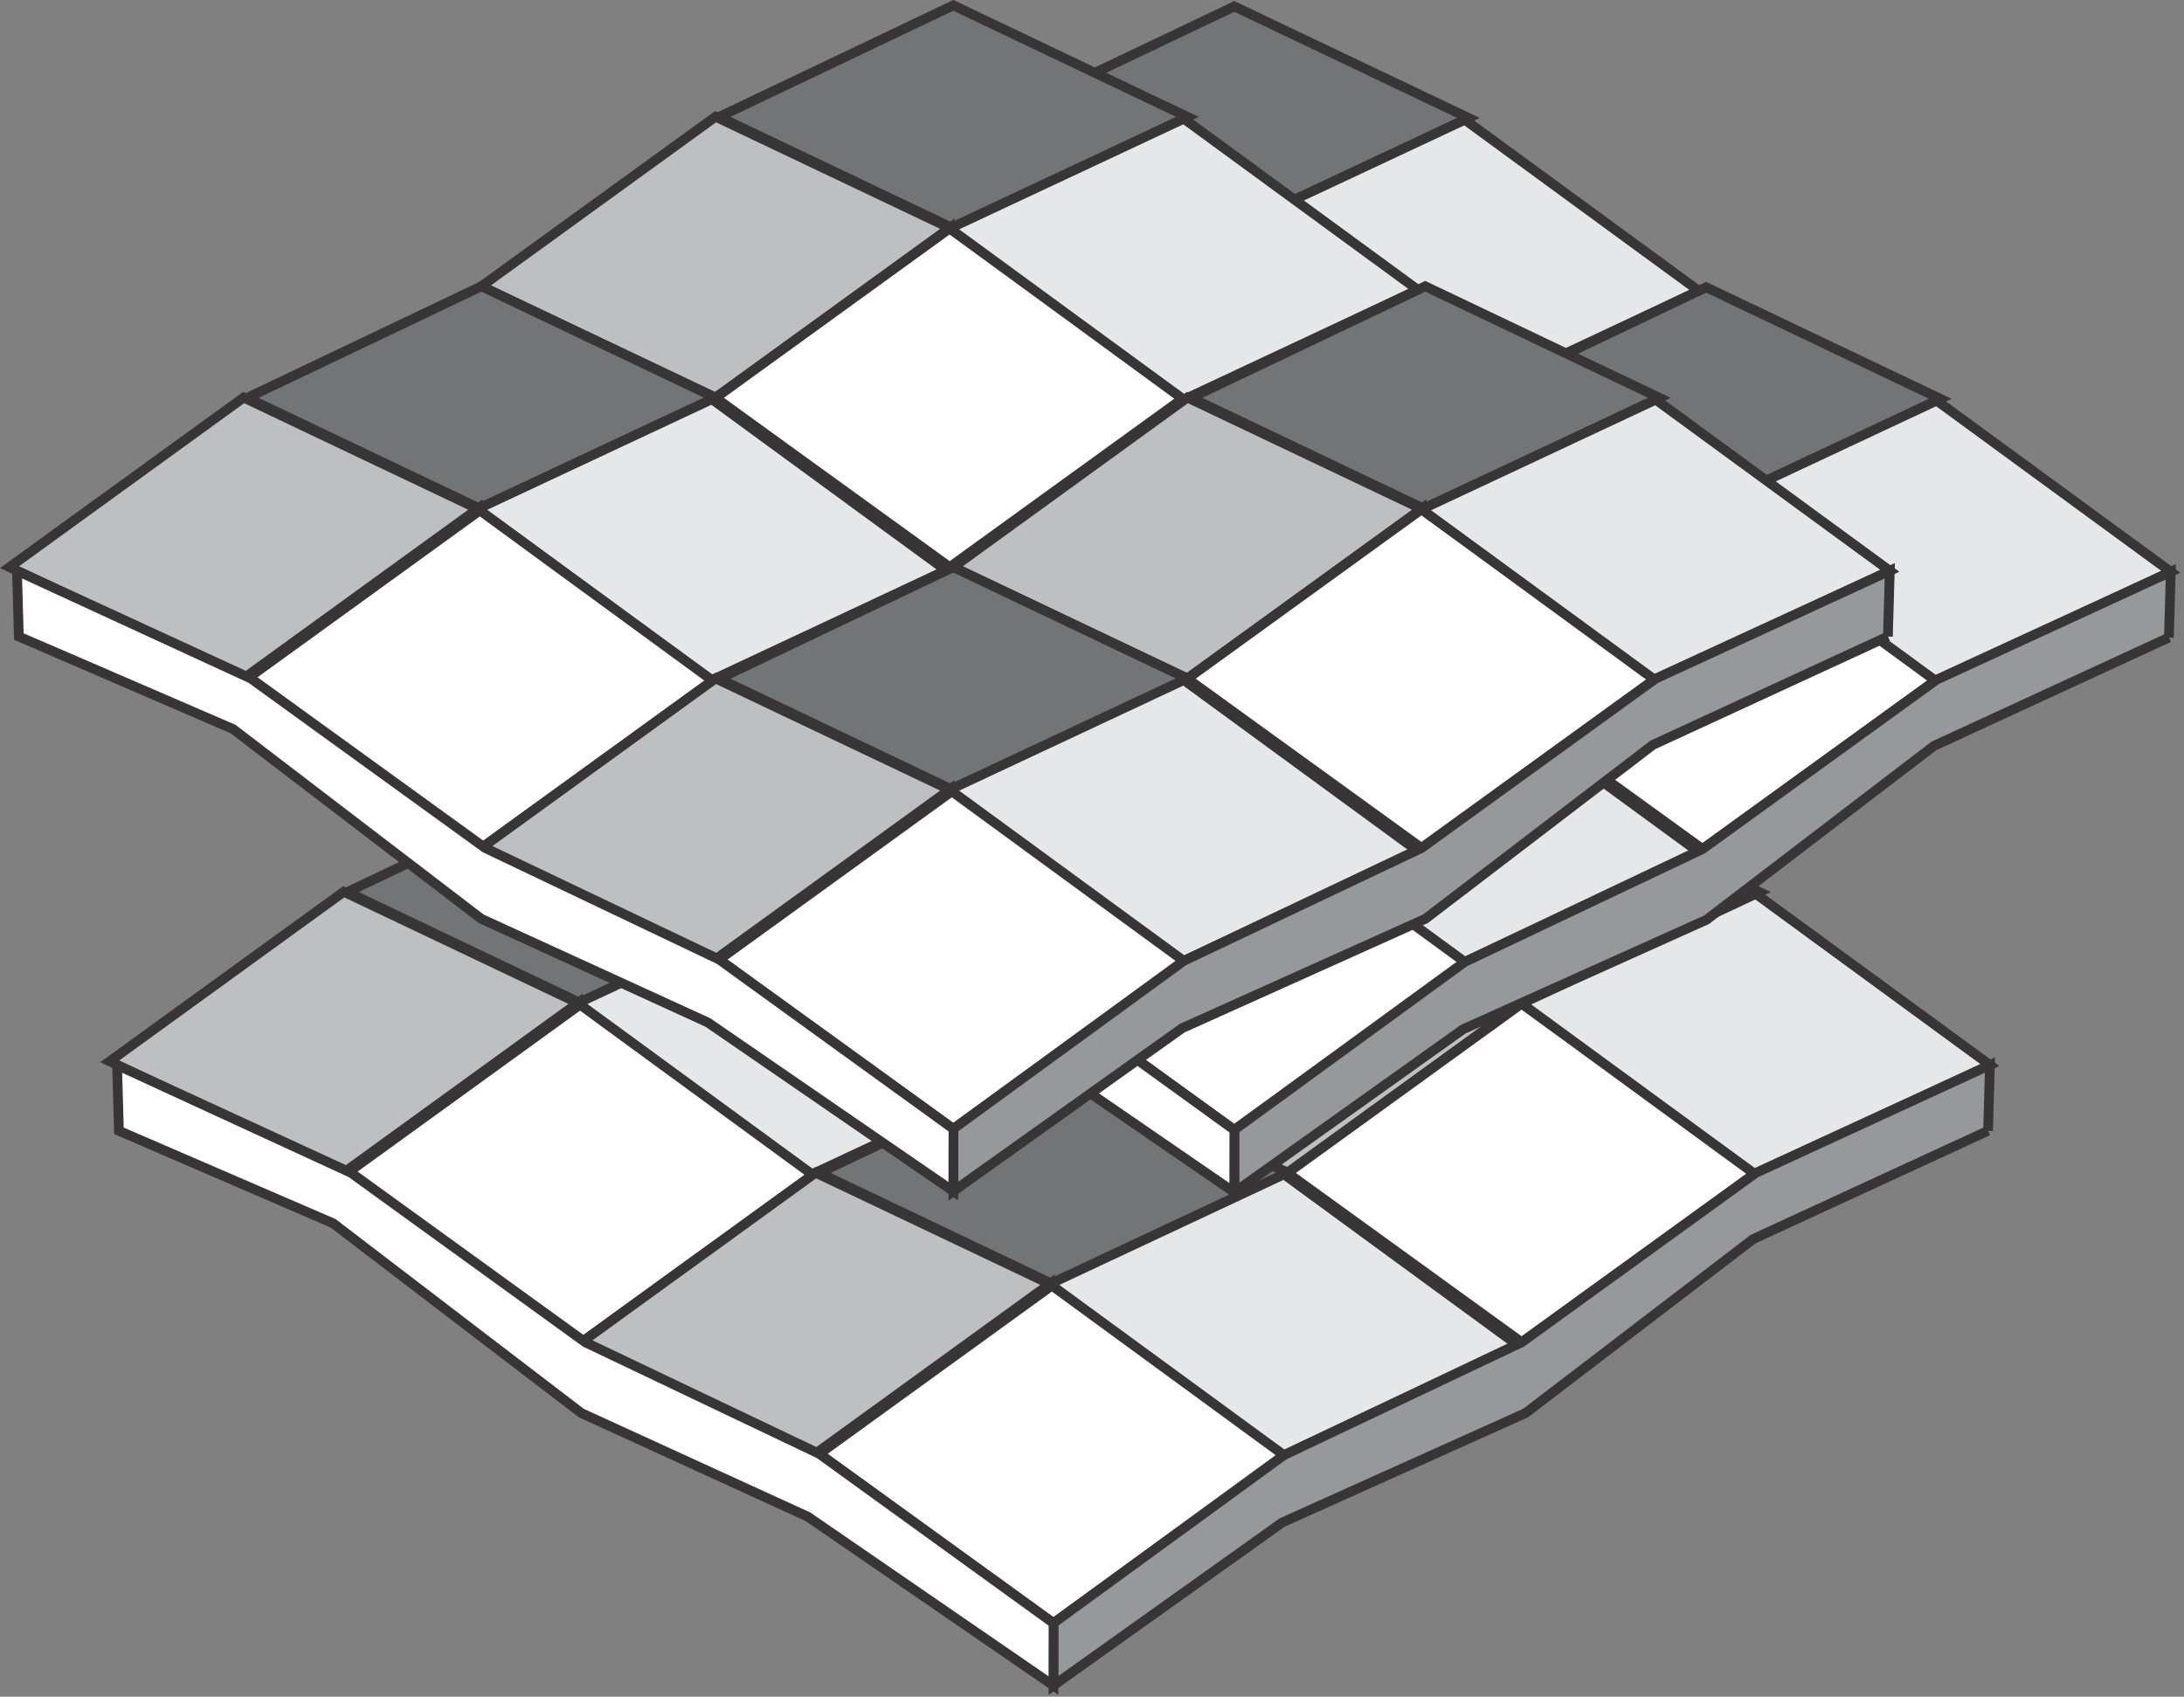 <?xml version="1.0" encoding="UTF-8" standalone="no"?>
<svg width="314px" height="244px" viewBox="0 0 314 244" version="1.1" xmlns="http://www.w3.org/2000/svg" xmlns:xlink="http://www.w3.org/1999/xlink">
    <rect x="0" y="0" width="314" height="244" fill="#808080" stroke="none"/>
    <desc>Vector graphics by http://htochko.github.io</desc>
    <defs></defs>
    <g id="Page-1" stroke="none" stroke-width="1" fill="none" fill-rule="evenodd">
        <g id="cheat-sheat" transform="translate(1, 0)" stroke-width="1.4" stroke="#373535">
            <g id="_105554017264800" transform="translate(14, 71)">
                <polygon id="Shape" fill="#737476" points="170.12 16.89 136.46 0.85 102.8 16.89 136.46 32.93 170.12 16.89"></polygon>
                <polygon id="Shape" fill="#BDBFC1" points="135.93 32.86 102.27 16.85 68.61 41.24 102.27 57.24 135.93 32.85"></polygon>
                <polygon id="Shape" fill="#737476" points="102.27 57.28 68.61 41.24 34.95 57.28 68.61 73.32"></polygon>
                <polygon id="Shape" fill="#BDBFC1" points="68.09 73.25 34.43 57.24 0.77 81.63 34.43 97.63 68.09 73.24"></polygon>
                <polygon id="Shape" fill="#FFFFFF" points="102.27 97.68 68.61 73.32 34.95 97.68 68.61 122.03"></polygon>
                <polygon id="Shape" fill="#FFFFFF" points="169.59 57.28 135.93 32.92 102.27 57.28 135.93 81.63"></polygon>
                <polygon id="Shape" fill="#E6E7E8" points="135.41 82.09 101.75 57.47 68.09 73.25 101.75 97.87"></polygon>
                <polygon id="Shape" fill="#E6E7E8" points="203.26 41.77 169.6 17.15 135.94 32.93 169.6 57.55 203.26 41.77"></polygon>
                <polygon id="Shape" fill="#737476" points="237.96 57.28 204.3 41.24 170.64 57.28 204.3 73.32"></polygon>
                <polygon id="Shape" fill="#BDBFC1" points="203.78 73.25 170.12 57.24 136.46 81.63 170.12 97.63 203.78 73.24"></polygon>
                <polygon id="Shape" fill="#737476" points="170.12 97.68 136.46 81.64 102.8 97.68 136.46 113.72"></polygon>
                <polygon id="Shape" fill="#BDBFC1" points="135.93 113.65 102.27 97.64 68.61 122.03 102.27 138.03 135.93 113.64"></polygon>
                <polygon id="Shape" fill="#FFFFFF" points="170.12 138.07 136.46 113.71 102.8 138.07 136.46 162.42"></polygon>
                <polygon id="Shape" fill="#FFFFFF" points="237.44 97.68 203.78 73.32 170.12 97.68 203.78 122.03"></polygon>
                <polygon id="Shape" fill="#E6E7E8" points="203.26 122.49 169.6 97.87 135.94 113.65 169.6 138.27"></polygon>
                <polygon id="Shape" fill="#E6E7E8" points="271.1 82.16 237.44 57.54 203.78 73.32 237.44 97.94"></polygon>
                <polygon id="Shape" fill="#96989B" points="270.83 91.62 271.1 82.16 237.44 97.67 203.78 122.03 169.59 138.26 136.45 162.42 136.47 171.38 169.36 147.94 204.35 132.2 237.04 107.2 270.83 91.61"></polygon>
                <polygon id="Shape" fill="#FFFFFF" points="2.1 91.62 1.83 82.16 35.49 97.67 69.15 122.03 102.79 138.07 136.47 162.43 136.45 171.39 101.16 147.12 68.58 132.21 32.89 104.92 2.1 91.62"></polygon>
            </g>
            <g id="_105554017256928" transform="translate(40, 0)">
                <polygon id="Shape" fill="#737476" points="170.12 16.96 136.46 0.92 102.8 16.96 136.46 33"></polygon>
                <polygon id="Shape" fill="#BDBFC1" points="135.93 32.93 102.27 16.92 68.61 41.31 102.27 57.31 135.93 32.92"></polygon>
                <polygon id="Shape" fill="#737476" points="102.27 57.35 68.61 41.31 34.95 57.35 68.61 73.39"></polygon>
                <polygon id="Shape" fill="#BDBFC1" points="68.09 73.32 34.43 57.31 0.77 81.7 34.43 97.7 68.09 73.31"></polygon>
                <polygon id="Shape" fill="#FFFFFF" points="102.27 97.75 68.61 73.39 34.95 97.75 68.61 122.1"></polygon>
                <polygon id="Shape" fill="#FFFFFF" points="169.6 57.35 135.94 32.99 102.28 57.35 135.94 81.7"></polygon>
                <polygon id="Shape" fill="#E6E7E8" points="135.41 82.16 101.75 57.54 68.09 73.32 101.75 97.94"></polygon>
                <polygon id="Shape" fill="#E6E7E8" points="203.26 41.84 169.6 17.22 135.94 33 169.6 57.62"></polygon>
                <polygon id="Shape" fill="#737476" points="237.96 57.35 204.3 41.31 170.64 57.35 204.3 73.39"></polygon>
                <polygon id="Shape" fill="#BDBFC1" points="203.78 73.32 170.12 57.31 136.46 81.7 170.12 97.7 203.78 73.31"></polygon>
                <polygon id="Shape" fill="#737476" points="170.12 97.75 136.46 81.71 102.8 97.75 136.46 113.79"></polygon>
                <polygon id="Shape" fill="#BDBFC1" points="135.93 113.72 102.27 97.71 68.61 122.1 102.27 138.1 135.93 113.71"></polygon>
                <polygon id="Shape" fill="#FFFFFF" points="170.12 138.14 136.46 113.78 102.8 138.14 136.46 162.49"></polygon>
                <polygon id="Shape" fill="#FFFFFF" points="237.44 97.75 203.78 73.39 170.12 97.75 203.78 122.1"></polygon>
                <polygon id="Shape" fill="#E6E7E8" points="203.26 122.56 169.6 97.94 135.94 113.72 169.6 138.34"></polygon>
                <polygon id="Shape" fill="#E6E7E8" points="271.1 82.23 237.44 57.61 203.78 73.39 237.44 98.01"></polygon>
                <polygon id="Shape" fill="#96989B" points="270.83 91.69 271.1 82.23 237.44 97.74 203.78 122.1 169.59 138.33 136.45 162.49 136.47 171.45 169.36 148.01 204.35 132.27 237.04 107.27 270.83 91.68"></polygon>
                <polygon id="Shape" fill="#FFFFFF" points="2.1 91.69 1.83 82.23 35.49 97.74 69.15 122.1 102.79 138.14 136.47 162.5 136.45 171.46 101.16 147.19 68.58 132.28 32.89 104.99 2.1 91.69"></polygon>
            </g>
            <g id="_105554017270080">
                <polygon id="Shape" fill="#737476" points="169.72 16.81 136.06 0.77 102.4 16.81 136.06 32.85 169.72 16.81"></polygon>
                <polygon id="Shape" fill="#BDBFC1" points="135.54 32.79 101.88 16.78 68.22 41.17 101.88 57.17 135.54 32.78"></polygon>
                <polygon id="Shape" fill="#737476" points="101.87 57.21 68.21 41.17 34.55 57.21 68.21 73.25"></polygon>
                <polygon id="Shape" fill="#BDBFC1" points="67.69 73.18 34.03 57.17 0.37 81.56 34.03 97.56 67.69 73.17"></polygon>
                <polygon id="Shape" fill="#FFFFFF" points="101.87 97.6 68.21 73.24 34.55 97.6 68.21 121.95"></polygon>
                <polygon id="Shape" fill="#FFFFFF" points="169.2 57.21 135.54 32.85 101.88 57.21 135.54 81.56"></polygon>
                <polygon id="Shape" fill="#E6E7E8" points="135.01 82.02 101.35 57.4 67.69 73.18 101.35 97.8"></polygon>
                <polygon id="Shape" fill="#E6E7E8" points="202.86 41.69 169.2 17.07 135.54 32.85 169.2 57.47"></polygon>
                <polygon id="Shape" fill="#737476" points="237.57 57.21 203.91 41.17 170.25 57.21 203.91 73.25"></polygon>
                <polygon id="Shape" fill="#BDBFC1" points="203.38 73.18 169.72 57.17 136.06 81.56 169.72 97.56 203.38 73.17"></polygon>
                <polygon id="Shape" fill="#737476" points="169.72 97.6 136.06 81.56 102.4 97.6 136.06 113.64"></polygon>
                <polygon id="Shape" fill="#BDBFC1" points="135.54 113.57 101.88 97.56 68.22 121.95 101.88 137.95 135.54 113.56"></polygon>
                <polygon id="Shape" fill="#FFFFFF" points="169.72 138 136.06 113.64 102.4 138 136.06 162.35"></polygon>
                <polygon id="Shape" fill="#FFFFFF" points="237.04 97.6 203.38 73.24 169.72 97.6 203.38 121.95"></polygon>
                <polygon id="Shape" fill="#E6E7E8" points="202.86 122.41 169.2 97.79 135.54 113.57 169.2 138.19"></polygon>
                <polygon id="Shape" fill="#E6E7E8" points="270.71 82.09 237.05 57.47 203.39 73.25 237.05 97.87"></polygon>
                <polygon id="Shape" fill="#96989B" points="270.43 91.54 270.7 82.08 237.04 97.59 203.38 121.95 169.19 138.18 136.05 162.34 136.07 171.3 168.96 147.86 203.95 132.12 236.64 107.12 270.43 91.53"></polygon>
                <polygon id="Shape" fill="#FFFFFF" points="1.71 91.54 1.44 82.08 35.1 97.59 68.76 121.95 102.4 137.99 136.08 162.35 136.06 171.31 100.77 147.04 68.19 132.13 32.5 104.84 1.71 91.54"></polygon>
            </g>
        </g>
    </g>
</svg>